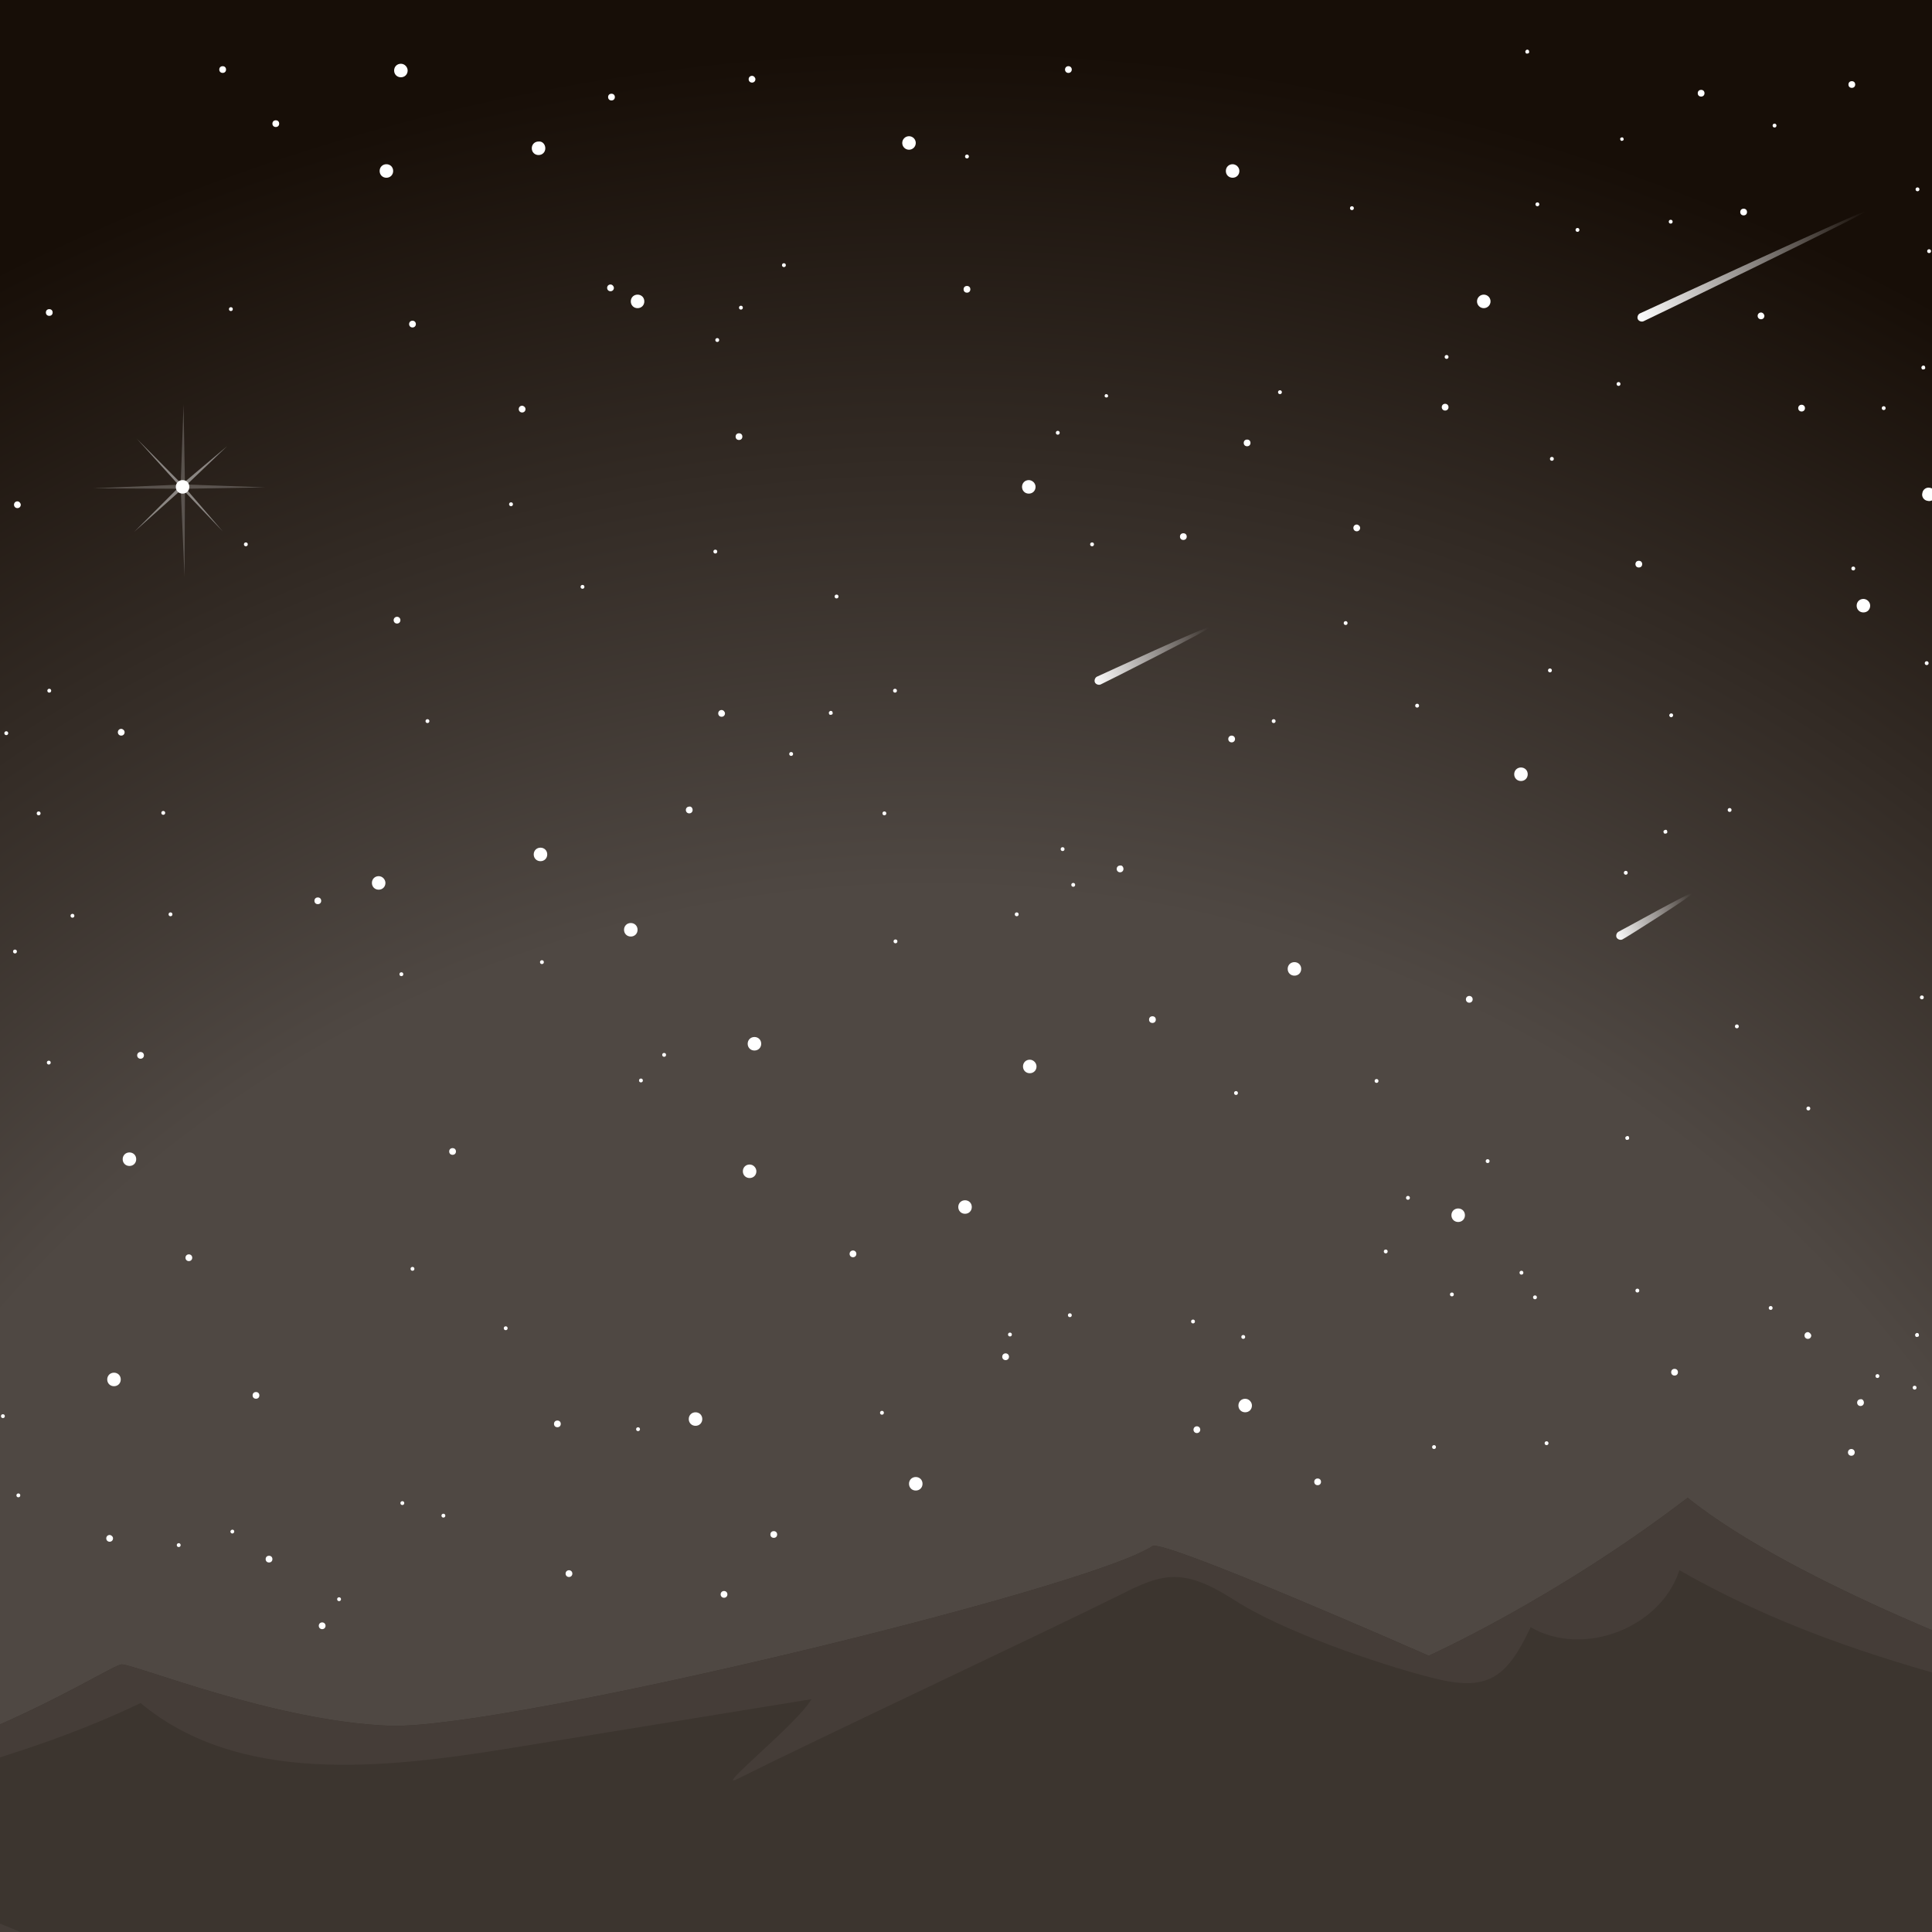 <?xml version="1.0" encoding="utf-8"?>
<!-- Generator: Adobe Illustrator 28.3.0, SVG Export Plug-In . SVG Version: 6.00 Build 0)  -->
<svg version="1.1" id="Layer_1" xmlns="http://www.w3.org/2000/svg" xmlns:xlink="http://www.w3.org/1999/xlink" x="0px" y="0px"
	 viewBox="0 0 400 400" style="enable-background:new 0 0 400 400;" xml:space="preserve">
<rect x="0" y="0" width="400" height="400" fill="#808080" stroke="none"/>
<style type="text/css">
	
		.st0{clip-path:url(#SVGID_00000013183029011879079290000014460651295816263052_);fill:url(#XMLID_00000121267238281818133710000013259984327571956864_);}
	.st1{clip-path:url(#SVGID_00000013183029011879079290000014460651295816263052_);}
	.st2{fill:#FFFFFF;}
	.st3{opacity:0.8;}
	.st4{opacity:0.28;fill:#FFFFFF;}
	.st5{opacity:0.57;fill:#FFFFFF;}
	
		.st6{clip-path:url(#SVGID_00000013183029011879079290000014460651295816263052_);fill:url(#SVGID_00000033333613478214574380000015925608515096883095_);}
	
		.st7{clip-path:url(#SVGID_00000013183029011879079290000014460651295816263052_);fill:url(#SVGID_00000091706847859513052170000010870526154753573005_);}
	
		.st8{clip-path:url(#SVGID_00000013183029011879079290000014460651295816263052_);fill:url(#SVGID_00000113327514123673850960000007659125606686472874_);}
	.st9{clip-path:url(#XMLID_00000041272692828405037370000004403447117183422114_);fill:#453D38;}
</style>
<g>
	<defs>
		<rect id="SVGID_1_" x="-106.4" width="600" height="400"/>
	</defs>
	<clipPath id="SVGID_00000003812586301637587980000001056280023044938150_">
		<use xlink:href="#SVGID_1_"  style="overflow:visible;"/>
	</clipPath>
	
		<radialGradient id="XMLID_00000116934480755725887020000010723863547065491111_" cx="193.153" cy="438.861" r="429.304" gradientUnits="userSpaceOnUse">
		<stop  offset="0" style="stop-color:#4F4843"/>
		<stop  offset="0.593" style="stop-color:#4F4843"/>
		<stop  offset="1" style="stop-color:#170E07"/>
	</radialGradient>
	
		<rect id="XMLID_29_" x="-116.7" y="-3.7" style="clip-path:url(#SVGID_00000003812586301637587980000001056280023044938150_);fill:url(#XMLID_00000116934480755725887020000010723863547065491111_);" width="621.2" height="413"/>
	<g style="clip-path:url(#SVGID_00000003812586301637587980000001056280023044938150_);">
		<path class="st2" d="M81.4,35.4c0,0.8-0.6,1.4-1.4,1.4s-1.4-0.6-1.4-1.4c0-0.8,0.6-1.4,1.4-1.4S81.4,34.6,81.4,35.4z"/>
		<circle class="st2" cx="46.1" cy="14.4" r="0.7"/>
		<path class="st2" d="M39.2,100.8c0,0.8-0.6,1.4-1.4,1.4c-0.8,0-1.4-0.6-1.4-1.4s0.6-1.4,1.4-1.4C38.6,99.4,39.2,100,39.2,100.8z"
			/>
		<g class="st3">
			<polygon class="st4" points="37.4,100.7 38,83.7 38.3,100.6 38.2,119.4 			"/>
			<polygon class="st4" points="38,100.3 54.9,100.9 38.1,101.2 19.2,101.1 			"/>
			<polygon class="st5" points="37.5,100.4 47,92.4 38.1,100.9 27.8,110.1 			"/>
			<polygon class="st5" points="38,100.6 46.1,110 37.6,101.1 28.3,90.8 			"/>
		</g>
		<path class="st2" d="M133.4,62.4c0,0.8-0.6,1.4-1.4,1.4c-0.8,0-1.4-0.6-1.4-1.4c0-0.8,0.6-1.4,1.4-1.4
			C132.8,61,133.4,61.6,133.4,62.4z"/>
		<circle class="st2" cx="10.2" cy="64.7" r="0.7"/>
		<path class="st2" d="M4.3,104.5c0,0.4-0.3,0.7-0.7,0.7c-0.4,0-0.7-0.3-0.7-0.7c0-0.4,0.3-0.7,0.7-0.7C4,103.8,4.3,104.2,4.3,104.5
			z"/>
		<path class="st2" d="M25.8,151.6c0,0.4-0.3,0.7-0.7,0.7c-0.4,0-0.7-0.3-0.7-0.7c0-0.4,0.3-0.7,0.7-0.7
			C25.4,150.9,25.8,151.2,25.8,151.6z"/>
		<circle class="st2" cx="10.2" cy="143" r="0.4"/>
		<circle class="st2" cx="50.9" cy="112.7" r="0.4"/>
		<circle class="st2" cx="1.3" cy="151.8" r="0.4"/>
		<circle class="st2" cx="8" cy="168.4" r="0.4"/>
		<circle class="st2" cx="33.8" cy="168.3" r="0.4"/>
		<circle class="st2" cx="88.5" cy="149.3" r="0.4"/>
		<circle class="st2" cx="35.3" cy="189.3" r="0.4"/>
		<path class="st2" d="M112.9,30.7c0,0.8-0.6,1.4-1.4,1.4c-0.8,0-1.4-0.6-1.4-1.4c0-0.8,0.6-1.4,1.4-1.4
			C112.3,29.2,112.9,29.9,112.9,30.7z"/>
		<circle class="st2" cx="188.2" cy="29.6" r="1.4"/>
		<path class="st2" d="M84.4,14.6c0,0.8-0.6,1.4-1.4,1.4s-1.4-0.6-1.4-1.4s0.6-1.4,1.4-1.4S84.4,13.9,84.4,14.6z"/>
		<path class="st2" d="M256.6,35.4c0,0.8-0.6,1.4-1.4,1.4c-0.8,0-1.4-0.6-1.4-1.4c0-0.8,0.6-1.4,1.4-1.4
			C255.9,34,256.6,34.6,256.6,35.4z"/>
		<circle class="st2" cx="126.6" cy="20.1" r="0.7"/>
		<path class="st2" d="M156.4,16.4c0,0.4-0.3,0.7-0.7,0.7c-0.4,0-0.7-0.3-0.7-0.7c0-0.4,0.3-0.7,0.7-0.7
			C156.1,15.7,156.4,16.1,156.4,16.4z"/>
		<path class="st2" d="M127.1,59.6c0,0.4-0.3,0.7-0.7,0.7s-0.7-0.3-0.7-0.7c0-0.4,0.3-0.7,0.7-0.7S127.1,59.3,127.1,59.6z"/>
		<circle class="st2" cx="105.8" cy="104.4" r="0.4"/>
		<circle class="st2" cx="162.3" cy="54.9" r="0.4"/>
		<circle class="st2" cx="153.4" cy="63.7" r="0.4"/>
		<circle class="st2" cx="148.5" cy="70.4" r="0.4"/>
		<circle class="st2" cx="47.8" cy="64" r="0.4"/>
		<path class="st2" d="M108.8,84.7c0,0.4-0.3,0.7-0.7,0.7c-0.4,0-0.7-0.3-0.7-0.7s0.3-0.7,0.7-0.7C108.4,84,108.8,84.3,108.8,84.7z"
			/>
		<path class="st2" d="M221.9,14.4c0,0.4-0.3,0.7-0.7,0.7c-0.4,0-0.7-0.3-0.7-0.7c0-0.4,0.3-0.7,0.7-0.7
			C221.6,13.7,221.9,14,221.9,14.4z"/>
		<path class="st2" d="M113.3,176.9c0,0.8-0.6,1.4-1.4,1.4s-1.4-0.6-1.4-1.4c0-0.8,0.6-1.4,1.4-1.4S113.3,176.1,113.3,176.9z"/>
		<path class="st2" d="M79.8,182.8c0,0.8-0.6,1.4-1.4,1.4c-0.8,0-1.4-0.6-1.4-1.4s0.6-1.4,1.4-1.4C79.2,181.4,79.8,182.1,79.8,182.8
			z"/>
		<path class="st2" d="M28.2,240c0,0.8-0.6,1.4-1.4,1.4c-0.8,0-1.4-0.6-1.4-1.4s0.6-1.4,1.4-1.4C27.6,238.6,28.2,239.2,28.2,240z"/>
		<path class="st2" d="M214.4,100.8c0,0.8-0.6,1.4-1.4,1.4c-0.8,0-1.4-0.6-1.4-1.4s0.6-1.4,1.4-1.4
			C213.7,99.4,214.4,100,214.4,100.8z"/>
		<circle class="st2" cx="307.2" cy="62.4" r="1.4"/>
		<circle class="st2" cx="200.2" cy="59.9" r="0.7"/>
		<path class="st2" d="M82.9,128.4c0,0.4-0.3,0.7-0.7,0.7s-0.7-0.3-0.7-0.7c0-0.4,0.3-0.7,0.7-0.7S82.9,128,82.9,128.4z"/>
		<circle class="st2" cx="153" cy="90.4" r="0.7"/>
		<circle class="st2" cx="245" cy="111.1" r="0.7"/>
		<path class="st2" d="M150.1,147.7c0,0.4-0.3,0.7-0.7,0.7c-0.4,0-0.7-0.3-0.7-0.7c0-0.4,0.3-0.7,0.7-0.7
			C149.8,147,150.1,147.4,150.1,147.7z"/>
		<path class="st2" d="M86.1,67.1c0,0.4-0.3,0.7-0.7,0.7s-0.7-0.3-0.7-0.7s0.3-0.7,0.7-0.7S86.1,66.7,86.1,67.1z"/>
		<path class="st2" d="M143.4,167.7c0,0.4-0.3,0.7-0.7,0.7c-0.4,0-0.7-0.3-0.7-0.7c0-0.4,0.3-0.7,0.7-0.7
			C143.1,166.9,143.4,167.3,143.4,167.7z"/>
		<circle class="st2" cx="163.8" cy="156.1" r="0.4"/>
		<circle class="st2" cx="185.3" cy="143" r="0.4"/>
		<circle class="st2" cx="226.1" cy="112.7" r="0.4"/>
		<circle class="st2" cx="219" cy="89.6" r="0.4"/>
		<circle class="st2" cx="183.1" cy="168.4" r="0.4"/>
		<circle class="st2" cx="265" cy="81.2" r="0.4"/>
		<circle class="st2" cx="263.7" cy="149.3" r="0.4"/>
		<circle class="st2" cx="137.5" cy="218.4" r="0.4"/>
		<circle class="st2" cx="185.4" cy="194.9" r="0.4"/>
		<circle class="st2" cx="210.5" cy="189.3" r="0.4"/>
		<circle class="st2" cx="222.2" cy="183.2" r="0.4"/>
		<circle class="st2" cx="220" cy="175.8" r="0.4"/>
		<path class="st2" d="M172.1,147.2c0.2,0,0.3,0.2,0.3,0.5c0,0.2-0.2,0.3-0.5,0.3c-0.2,0-0.3-0.2-0.3-0.5
			C171.7,147.3,171.9,147.1,172.1,147.2z"/>
		<circle class="st2" cx="132.7" cy="223.7" r="0.4"/>
		<circle class="st2" cx="148.1" cy="114.2" r="0.4"/>
		<circle class="st2" cx="173.2" cy="123.5" r="0.4"/>
		<circle class="st2" cx="390" cy="84.5" r="0.4"/>
		<path class="st2" d="M398.3,75.7c0.2,0,0.3,0.2,0.3,0.5c0,0.2-0.2,0.3-0.5,0.3c-0.2,0-0.3-0.2-0.3-0.5
			C397.9,75.8,398.1,75.6,398.3,75.7z"/>
		<circle class="st2" cx="399.4" cy="52" r="0.4"/>
		<circle class="st2" cx="120.6" cy="121.5" r="0.4"/>
		<path class="st2" d="M400.7,102.6c-0.1,0.8-0.9,1.3-1.6,1.1c-0.8-0.1-1.3-0.9-1.1-1.6c0.1-0.8,0.9-1.3,1.6-1.1
			C400.3,101.1,400.8,101.8,400.7,102.6z"/>
		<circle class="st2" cx="83.1" cy="201.7" r="0.4"/>
		<circle class="st2" cx="112.2" cy="199.2" r="0.4"/>
		<circle class="st2" cx="65.8" cy="186.5" r="0.7"/>
		<circle class="st2" cx="93.7" cy="238.4" r="0.7"/>
		<circle class="st2" cx="397.9" cy="206.5" r="0.4"/>
		<path class="st2" d="M299.9,84.3c0,0.4-0.3,0.7-0.7,0.7s-0.7-0.3-0.7-0.7s0.3-0.7,0.7-0.7S299.9,83.9,299.9,84.3z"/>
		<circle class="st2" cx="278.6" cy="129" r="0.4"/>
		<circle class="st2" cx="335.1" cy="79.5" r="0.4"/>
		<circle class="st2" cx="200.2" cy="32.4" r="0.4"/>
		<circle class="st2" cx="367.4" cy="26" r="0.4"/>
		<circle class="st2" cx="326.6" cy="47.6" r="0.4"/>
		<circle class="st2" cx="321.3" cy="95" r="0.4"/>
		<path class="st2" d="M229.1,82.3c-0.2,0-0.4-0.1-0.4-0.3c0-0.2,0.1-0.4,0.3-0.4c0.2,0,0.4,0.1,0.4,0.3
			C229.5,82.1,229.3,82.3,229.1,82.3z"/>
		<path class="st2" d="M281.6,109.3c0,0.4-0.3,0.7-0.7,0.7c-0.4,0-0.7-0.3-0.7-0.7c0-0.4,0.3-0.7,0.7-0.7
			C281.2,108.6,281.6,108.9,281.6,109.3z"/>
		<circle class="st2" cx="57.1" cy="25.6" r="0.7"/>
		<path class="st2" d="M269.4,200.6c0,0.8-0.6,1.4-1.4,1.4c-0.8,0-1.4-0.6-1.4-1.4c0-0.8,0.6-1.4,1.4-1.4
			C268.8,199.2,269.4,199.8,269.4,200.6z"/>
		<path class="st2" d="M157.6,216.1c0,0.8-0.6,1.4-1.4,1.4s-1.4-0.6-1.4-1.4c0-0.8,0.6-1.4,1.4-1.4S157.6,215.3,157.6,216.1z"/>
		<path class="st2" d="M214.6,220.8c0,0.8-0.6,1.4-1.4,1.4s-1.4-0.6-1.4-1.4c0-0.8,0.6-1.4,1.4-1.4S214.6,220.1,214.6,220.8z"/>
		<path class="st2" d="M156.6,242.5c0,0.8-0.6,1.4-1.4,1.4c-0.8,0-1.4-0.6-1.4-1.4c0-0.8,0.6-1.4,1.4-1.4
			C156,241.1,156.6,241.8,156.6,242.5z"/>
		<path class="st2" d="M201.2,249.9c0,0.8-0.6,1.4-1.4,1.4s-1.4-0.6-1.4-1.4s0.6-1.4,1.4-1.4S201.2,249.1,201.2,249.9z"/>
		<path class="st2" d="M132,192.5c0,0.8-0.6,1.4-1.4,1.4s-1.4-0.6-1.4-1.4s0.6-1.4,1.4-1.4S132,191.7,132,192.5z"/>
		<path class="st2" d="M387.2,125.4c0,0.8-0.6,1.4-1.4,1.4c-0.8,0-1.4-0.6-1.4-1.4s0.6-1.4,1.4-1.4
			C386.5,124,387.2,124.6,387.2,125.4z"/>
		<path class="st2" d="M373.7,84.5c0,0.4-0.3,0.7-0.7,0.7c-0.4,0-0.7-0.3-0.7-0.7s0.3-0.7,0.7-0.7C373.4,83.8,373.7,84.1,373.7,84.5
			z"/>
		<path class="st2" d="M255.7,153c0,0.4-0.3,0.7-0.7,0.7c-0.4,0-0.7-0.3-0.7-0.7c0-0.4,0.3-0.7,0.7-0.7
			C255.4,152.3,255.7,152.6,255.7,153z"/>
		<circle class="st2" cx="361" cy="43.9" r="0.7"/>
		<circle class="st2" cx="352.2" cy="19.3" r="0.7"/>
		<circle class="st2" cx="339.3" cy="116.8" r="0.7"/>
		<circle class="st2" cx="258.2" cy="91.7" r="0.7"/>
		<path class="st2" d="M304.9,206.9c0,0.4-0.3,0.7-0.7,0.7s-0.7-0.3-0.7-0.7c0-0.4,0.3-0.7,0.7-0.7S304.9,206.5,304.9,206.9z"/>
		<circle class="st2" cx="336.6" cy="180.7" r="0.4"/>
		<circle class="st2" cx="358.1" cy="167.7" r="0.4"/>
		<circle class="st2" cx="398.9" cy="137.3" r="0.4"/>
		<circle class="st2" cx="383.7" cy="117.7" r="0.4"/>
		<path class="st2" d="M316.3,160.3c0,0.8-0.6,1.4-1.4,1.4c-0.8,0-1.4-0.6-1.4-1.4c0-0.8,0.6-1.4,1.4-1.4
			C315.7,158.9,316.3,159.5,316.3,160.3z"/>
		<path class="st2" d="M259.2,291c0,0.8-0.6,1.4-1.4,1.4c-0.8,0-1.4-0.6-1.4-1.4c0-0.8,0.6-1.4,1.4-1.4
			C258.6,289.6,259.2,290.3,259.2,291z"/>
		<circle class="st2" cx="272.8" cy="306.8" r="0.7"/>
		<circle class="st2" cx="346.7" cy="284.1" r="0.7"/>
		<circle class="st2" cx="296.9" cy="299.6" r="0.4"/>
		<circle class="st2" cx="317.8" cy="268.6" r="0.4"/>
		<circle class="st2" cx="339" cy="267.2" r="0.4"/>
		<circle class="st2" cx="247" cy="273.6" r="0.4"/>
		<circle class="st2" cx="320.2" cy="298.8" r="0.4"/>
		<circle class="st2" cx="366.6" cy="270.8" r="0.4"/>
		<path class="st2" d="M344.9,171.8c0.2,0,0.3,0.2,0.3,0.5c0,0.2-0.2,0.3-0.5,0.3c-0.2,0-0.3-0.2-0.3-0.5
			C344.5,171.9,344.7,171.8,344.9,171.8z"/>
		<path class="st2" d="M337,235.2c0.2,0,0.3,0.2,0.3,0.5c0,0.2-0.2,0.3-0.5,0.3c-0.2,0-0.3-0.2-0.3-0.5
			C336.6,235.3,336.8,235.2,337,235.2z"/>
		<circle class="st2" cx="300.6" cy="268" r="0.4"/>
		<circle class="st2" cx="320.9" cy="138.8" r="0.4"/>
		<path class="st2" d="M346.4,148.1c0,0.2-0.2,0.4-0.4,0.4c-0.2,0-0.4-0.2-0.4-0.4c0-0.2,0.2-0.4,0.4-0.4
			C346.3,147.7,346.4,147.9,346.4,148.1z"/>
		<circle class="st2" cx="293.4" cy="146.1" r="0.4"/>
		<circle class="st2" cx="359.6" cy="212.5" r="0.4"/>
		<path class="st2" d="M385.9,290.4c0,0.4-0.3,0.7-0.7,0.7c-0.4,0-0.7-0.3-0.7-0.7c0-0.4,0.3-0.7,0.7-0.7
			C385.6,289.6,385.9,290,385.9,290.4z"/>
		<circle class="st2" cx="318.3" cy="42.3" r="0.4"/>
		<circle class="st2" cx="299.5" cy="73.9" r="0.4"/>
		<circle class="st2" cx="345.9" cy="45.9" r="0.4"/>
		<path class="st2" d="M336,29.1c-0.2,0.1-0.4,0.1-0.5-0.1c-0.1-0.2-0.1-0.4,0.1-0.5c0.2-0.1,0.4-0.1,0.5,0.1
			C336.2,28.8,336.2,29,336,29.1z"/>
		<path class="st2" d="M316.3,10.3c0.2,0,0.3,0.2,0.3,0.5c0,0.2-0.2,0.3-0.5,0.3c-0.2,0-0.3-0.2-0.3-0.5
			C315.9,10.4,316.1,10.2,316.3,10.3z"/>
		<circle class="st2" cx="279.9" cy="43.1" r="0.4"/>
		<path class="st2" d="M365.3,65.4c0,0.4-0.3,0.7-0.7,0.7c-0.4,0-0.7-0.3-0.7-0.7c0-0.4,0.3-0.7,0.7-0.7
			C365,64.7,365.3,65.1,365.3,65.4z"/>
		<circle class="st2" cx="383.4" cy="17.5" r="0.7"/>
		<circle class="st2" cx="397" cy="39.2" r="0.4"/>
		<circle class="st2" cx="374.4" cy="229.5" r="0.4"/>
		<circle class="st2" cx="255.9" cy="226.3" r="0.4"/>
		<circle class="st2" cx="221.5" cy="272.3" r="0.4"/>
		<circle class="st2" cx="285" cy="223.8" r="0.4"/>
		<circle class="st2" cx="257.4" cy="276.8" r="0.4"/>
		<circle class="st2" cx="238.6" cy="211.1" r="0.7"/>
		<path class="st2" d="M232.6,179.9c0,0.4-0.3,0.7-0.7,0.7c-0.4,0-0.7-0.3-0.7-0.7c0-0.4,0.3-0.7,0.7-0.7
			C232.3,179.1,232.6,179.5,232.6,179.9z"/>
		<path class="st2" d="M29.8,218.5c0,0.4-0.3,0.7-0.7,0.7s-0.7-0.3-0.7-0.7s0.3-0.7,0.7-0.7S29.8,218.1,29.8,218.5z"/>
		<circle class="st2" cx="10.1" cy="220" r="0.4"/>
		<circle class="st2" cx="3.1" cy="197" r="0.4"/>
		<circle class="st2" cx="0.6" cy="293.2" r="0.4"/>
		<circle class="st2" cx="15" cy="189.6" r="0.4"/>
		<path class="st2" d="M375,276.5c0,0.4-0.3,0.7-0.7,0.7c-0.4,0-0.7-0.3-0.7-0.7c0-0.4,0.3-0.7,0.7-0.7
			C374.6,275.8,375,276.2,375,276.5z"/>
		<path class="st2" d="M384,300.7c0,0.4-0.3,0.7-0.7,0.7c-0.4,0-0.7-0.3-0.7-0.7c0-0.4,0.3-0.7,0.7-0.7
			C383.7,300,384,300.3,384,300.7z"/>
		<circle class="st2" cx="388.7" cy="284.9" r="0.4"/>
		<path class="st2" d="M48.5,317.1c0,0.2-0.2,0.4-0.4,0.4s-0.4-0.2-0.4-0.4c0-0.2,0.2-0.4,0.4-0.4S48.5,316.8,48.5,317.1z"/>
		<circle class="st2" cx="3.8" cy="309.6" r="0.4"/>
		<path class="st2" d="M67.4,336.6c0,0.4-0.3,0.7-0.7,0.7S66,337,66,336.6s0.3-0.7,0.7-0.7S67.4,336.2,67.4,336.6z"/>
		<circle class="st2" cx="37" cy="319.9" r="0.4"/>
		<circle class="st2" cx="55.7" cy="322.8" r="0.7"/>
		<path class="st2" d="M118.5,325.8c0,0.4-0.3,0.7-0.7,0.7s-0.7-0.3-0.7-0.7c0-0.4,0.3-0.7,0.7-0.7S118.5,325.4,118.5,325.8z"/>
		<circle class="st2" cx="70.2" cy="331.1" r="0.4"/>
		<circle class="st2" cx="396.4" cy="287.3" r="0.4"/>
		<circle class="st2" cx="286.9" cy="259.1" r="0.4"/>
		<path class="st2" d="M397,276c0.2,0,0.3,0.2,0.3,0.5c0,0.2-0.2,0.3-0.5,0.3c-0.2,0-0.3-0.2-0.3-0.5
			C396.6,276.1,396.8,275.9,397,276z"/>
		<circle class="st2" cx="291.5" cy="248" r="0.4"/>
		<path class="st2" d="M303.3,251.6c0,0.8-0.6,1.4-1.4,1.4c-0.8,0-1.4-0.6-1.4-1.4c0-0.8,0.6-1.4,1.4-1.4
			C302.7,250.2,303.3,250.8,303.3,251.6z"/>
		<circle class="st2" cx="315" cy="263.5" r="0.4"/>
		<circle class="st2" cx="308" cy="240.4" r="0.4"/>
		<path class="st2" d="M25,285.6c0,0.8-0.6,1.4-1.4,1.4c-0.8,0-1.4-0.6-1.4-1.4c0-0.8,0.6-1.4,1.4-1.4C24.4,284.2,25,284.8,25,285.6
			z"/>
		<path class="st2" d="M39.8,260.4c0,0.4-0.3,0.7-0.7,0.7s-0.7-0.3-0.7-0.7s0.3-0.7,0.7-0.7S39.8,260,39.8,260.4z"/>
		<path class="st2" d="M23.4,318.5c0,0.4-0.3,0.7-0.7,0.7c-0.4,0-0.7-0.3-0.7-0.7c0-0.4,0.3-0.7,0.7-0.7
			C23,317.8,23.4,318.1,23.4,318.5z"/>
		<path class="st2" d="M208.9,280.9c0,0.4-0.3,0.7-0.7,0.7c-0.4,0-0.7-0.3-0.7-0.7c0-0.4,0.3-0.7,0.7-0.7
			C208.6,280.2,208.9,280.5,208.9,280.9z"/>
		<circle class="st2" cx="53" cy="288.9" r="0.7"/>
		<circle class="st2" cx="85.4" cy="262.7" r="0.4"/>
		<circle class="st2" cx="104.7" cy="275" r="0.4"/>
		<circle class="st2" cx="91.8" cy="313.8" r="0.4"/>
		<circle class="st2" cx="132.1" cy="295.9" r="0.4"/>
		<circle class="st2" cx="83.3" cy="311.2" r="0.4"/>
		<path class="st2" d="M191,307.2c0,0.8-0.6,1.4-1.4,1.4c-0.8,0-1.4-0.6-1.4-1.4c0-0.8,0.6-1.4,1.4-1.4
			C190.4,305.8,191,306.4,191,307.2z"/>
		<path class="st2" d="M145.4,293.8c0,0.8-0.6,1.4-1.4,1.4c-0.8,0-1.4-0.6-1.4-1.4c0-0.8,0.6-1.4,1.4-1.4
			C144.8,292.4,145.4,293,145.4,293.8z"/>
		<path class="st2" d="M177.3,259.6c0,0.4-0.3,0.7-0.7,0.7c-0.4,0-0.7-0.3-0.7-0.7s0.3-0.7,0.7-0.7
			C177,258.9,177.3,259.2,177.3,259.6z"/>
		<path class="st2" d="M248.5,296c0,0.4-0.3,0.7-0.7,0.7c-0.4,0-0.7-0.3-0.7-0.7c0-0.4,0.3-0.7,0.7-0.7
			C248.2,295.3,248.5,295.6,248.5,296z"/>
		<circle class="st2" cx="222.2" cy="374.6" r="0.4"/>
		<circle class="st2" cx="182.6" cy="292.5" r="0.4"/>
		<circle class="st2" cx="209.1" cy="276.3" r="0.4"/>
		<circle class="st2" cx="160.2" cy="317.7" r="0.7"/>
		<path class="st2" d="M150.6,330.1c0,0.4-0.3,0.7-0.7,0.7c-0.4,0-0.7-0.3-0.7-0.7c0-0.4,0.3-0.7,0.7-0.7
			C150.3,329.4,150.6,329.7,150.6,330.1z"/>
		<circle class="st2" cx="115.4" cy="294.8" r="0.7"/>
	</g>
	
		<linearGradient id="SVGID_00000052070333635806805560000014696216113379228327_" gradientUnits="userSpaceOnUse" x1="-56.036" y1="950.084" x2="-29.566" y2="950.084" gradientTransform="matrix(0.901 -0.434 0.433 0.901 -134.636 -739.162)">
		<stop  offset="0" style="stop-color:#FFFFFF"/>
		<stop  offset="1" style="stop-color:#FFFFFF;stop-opacity:0"/>
	</linearGradient>
	
		<path style="clip-path:url(#SVGID_00000003812586301637587980000001056280023044938150_);fill:url(#SVGID_00000052070333635806805560000014696216113379228327_);" d="
		M250.6,129.8c0.2,0.4-22.2,11.7-22.7,11.9c-0.4,0.2-1,0-1.2-0.4c-0.2-0.4,0-1,0.4-1.2C227.6,139.9,250.4,129.3,250.6,129.8z"/>
	
		<linearGradient id="SVGID_00000029042278310580397990000001046714968042611334_" gradientUnits="userSpaceOnUse" x1="18.384" y1="1044.142" x2="36.708" y2="1044.142" gradientTransform="matrix(0.901 -0.434 0.433 0.901 -134.636 -739.162)">
		<stop  offset="0" style="stop-color:#FFFFFF"/>
		<stop  offset="1" style="stop-color:#FFFFFF;stop-opacity:0"/>
	</linearGradient>
	
		<path style="clip-path:url(#SVGID_00000003812586301637587980000001056280023044938150_);fill:url(#SVGID_00000029042278310580397990000001046714968042611334_);" d="
		M350.6,184.8c0.2,0.4-14.2,9.5-14.7,9.7c-0.4,0.2-1,0-1.2-0.4c-0.2-0.4,0-1,0.4-1.2C335.6,192.7,350.4,184.4,350.6,184.8z"/>
	
		<linearGradient id="SVGID_00000132803555926694107800000002436162975342847669_" gradientUnits="userSpaceOnUse" x1="77.83" y1="931.045" x2="130.346" y2="931.045" gradientTransform="matrix(0.901 -0.434 0.433 0.901 -134.636 -739.162)">
		<stop  offset="0" style="stop-color:#FFFFFF"/>
		<stop  offset="1" style="stop-color:#FFFFFF;stop-opacity:0"/>
	</linearGradient>
	
		<path style="clip-path:url(#SVGID_00000003812586301637587980000001056280023044938150_);fill:url(#SVGID_00000132803555926694107800000002436162975342847669_);" d="
		M386.6,43.6c0.2,0.4-45.8,22.7-46.3,22.9c-0.4,0.2-1,0-1.2-0.4c-0.2-0.4,0-1,0.4-1.2C340,64.7,386.4,43.2,386.6,43.6z"/>
	<g style="clip-path:url(#SVGID_00000003812586301637587980000001056280023044938150_);">
		<defs>
			<path id="XMLID_30_" d="M-165.6,351c0,0,42.7,23.6,95.4,22.7c51.8-0.9,92.6-29.1,95.4-29.1s31.8,11.8,55.4,12.7
				c23.6,0.9,144.4-28.2,158-37.2c2.3-1.5,57.2,22.7,57.2,22.7s26.3-11.8,53.6-32.7c22.7,18.2,70.8,35.4,70.8,35.4
				s79,24.5,139.9,16.3c0,22.7,0,44.9,0,44.9h-727.4L-165.6,351z"/>
		</defs>
		<use xlink:href="#XMLID_30_"  style="overflow:visible;fill:#3C352F;"/>
		<clipPath id="XMLID_00000087400299341028407180000003049656291956717218_">
			<use xlink:href="#XMLID_30_"  style="overflow:visible;"/>
		</clipPath>
		<path style="clip-path:url(#XMLID_00000087400299341028407180000003049656291956717218_);fill:#453D38;" d="M-180.9,354.1
			c48.7,21.1,141.5,40.4,193.5,50.7c-6.1-6.8-57.4-20.3-63.4-27.1c26.3-7.1,55.4-13.3,79.9-25.1c20.3,16.9,50.1,13.6,76.2,9.4
			c20.9-3.4,41.8-6.8,62.7-10.2c-2.8,5-20.5,19.1-15.3,16.5c17.4-8.7,62.3-29.7,79.8-38.4c3.4-1.7,6.9-3.4,10.6-3.4
			c4.5,0,8.7,2.4,12.5,4.8c9.9,6.4,29.6,13.2,41,16.1c11.4,2.9,15.3,0.1,20.3-10.5c10.9,6.3,26.9,0.2,30.8-11.8
			c39.5,22.5,78.8,26.2,133,42.4c13.9,4.2,28.1,1.7,42.5,2.3c19.2,0.8,32.8,3.2,51.9,1.4c6.9-0.6,15-3.9,15.9-10.8
			c1.3-9.9-12.1-14.1-22.1-14.8c-31.9-2.2-63.5-7.3-94.5-15.3c-47.6-12.3-93.5-31.2-141.7-40.9c-58.9-11.8-119.6-9.6-179.5-6.5
			c-63.9,3.2-128.2,7.3-190.6,21.6c-44.7,10.3-89.6,25.9-135.2,20.9"/>
	</g>
</g>
</svg>
